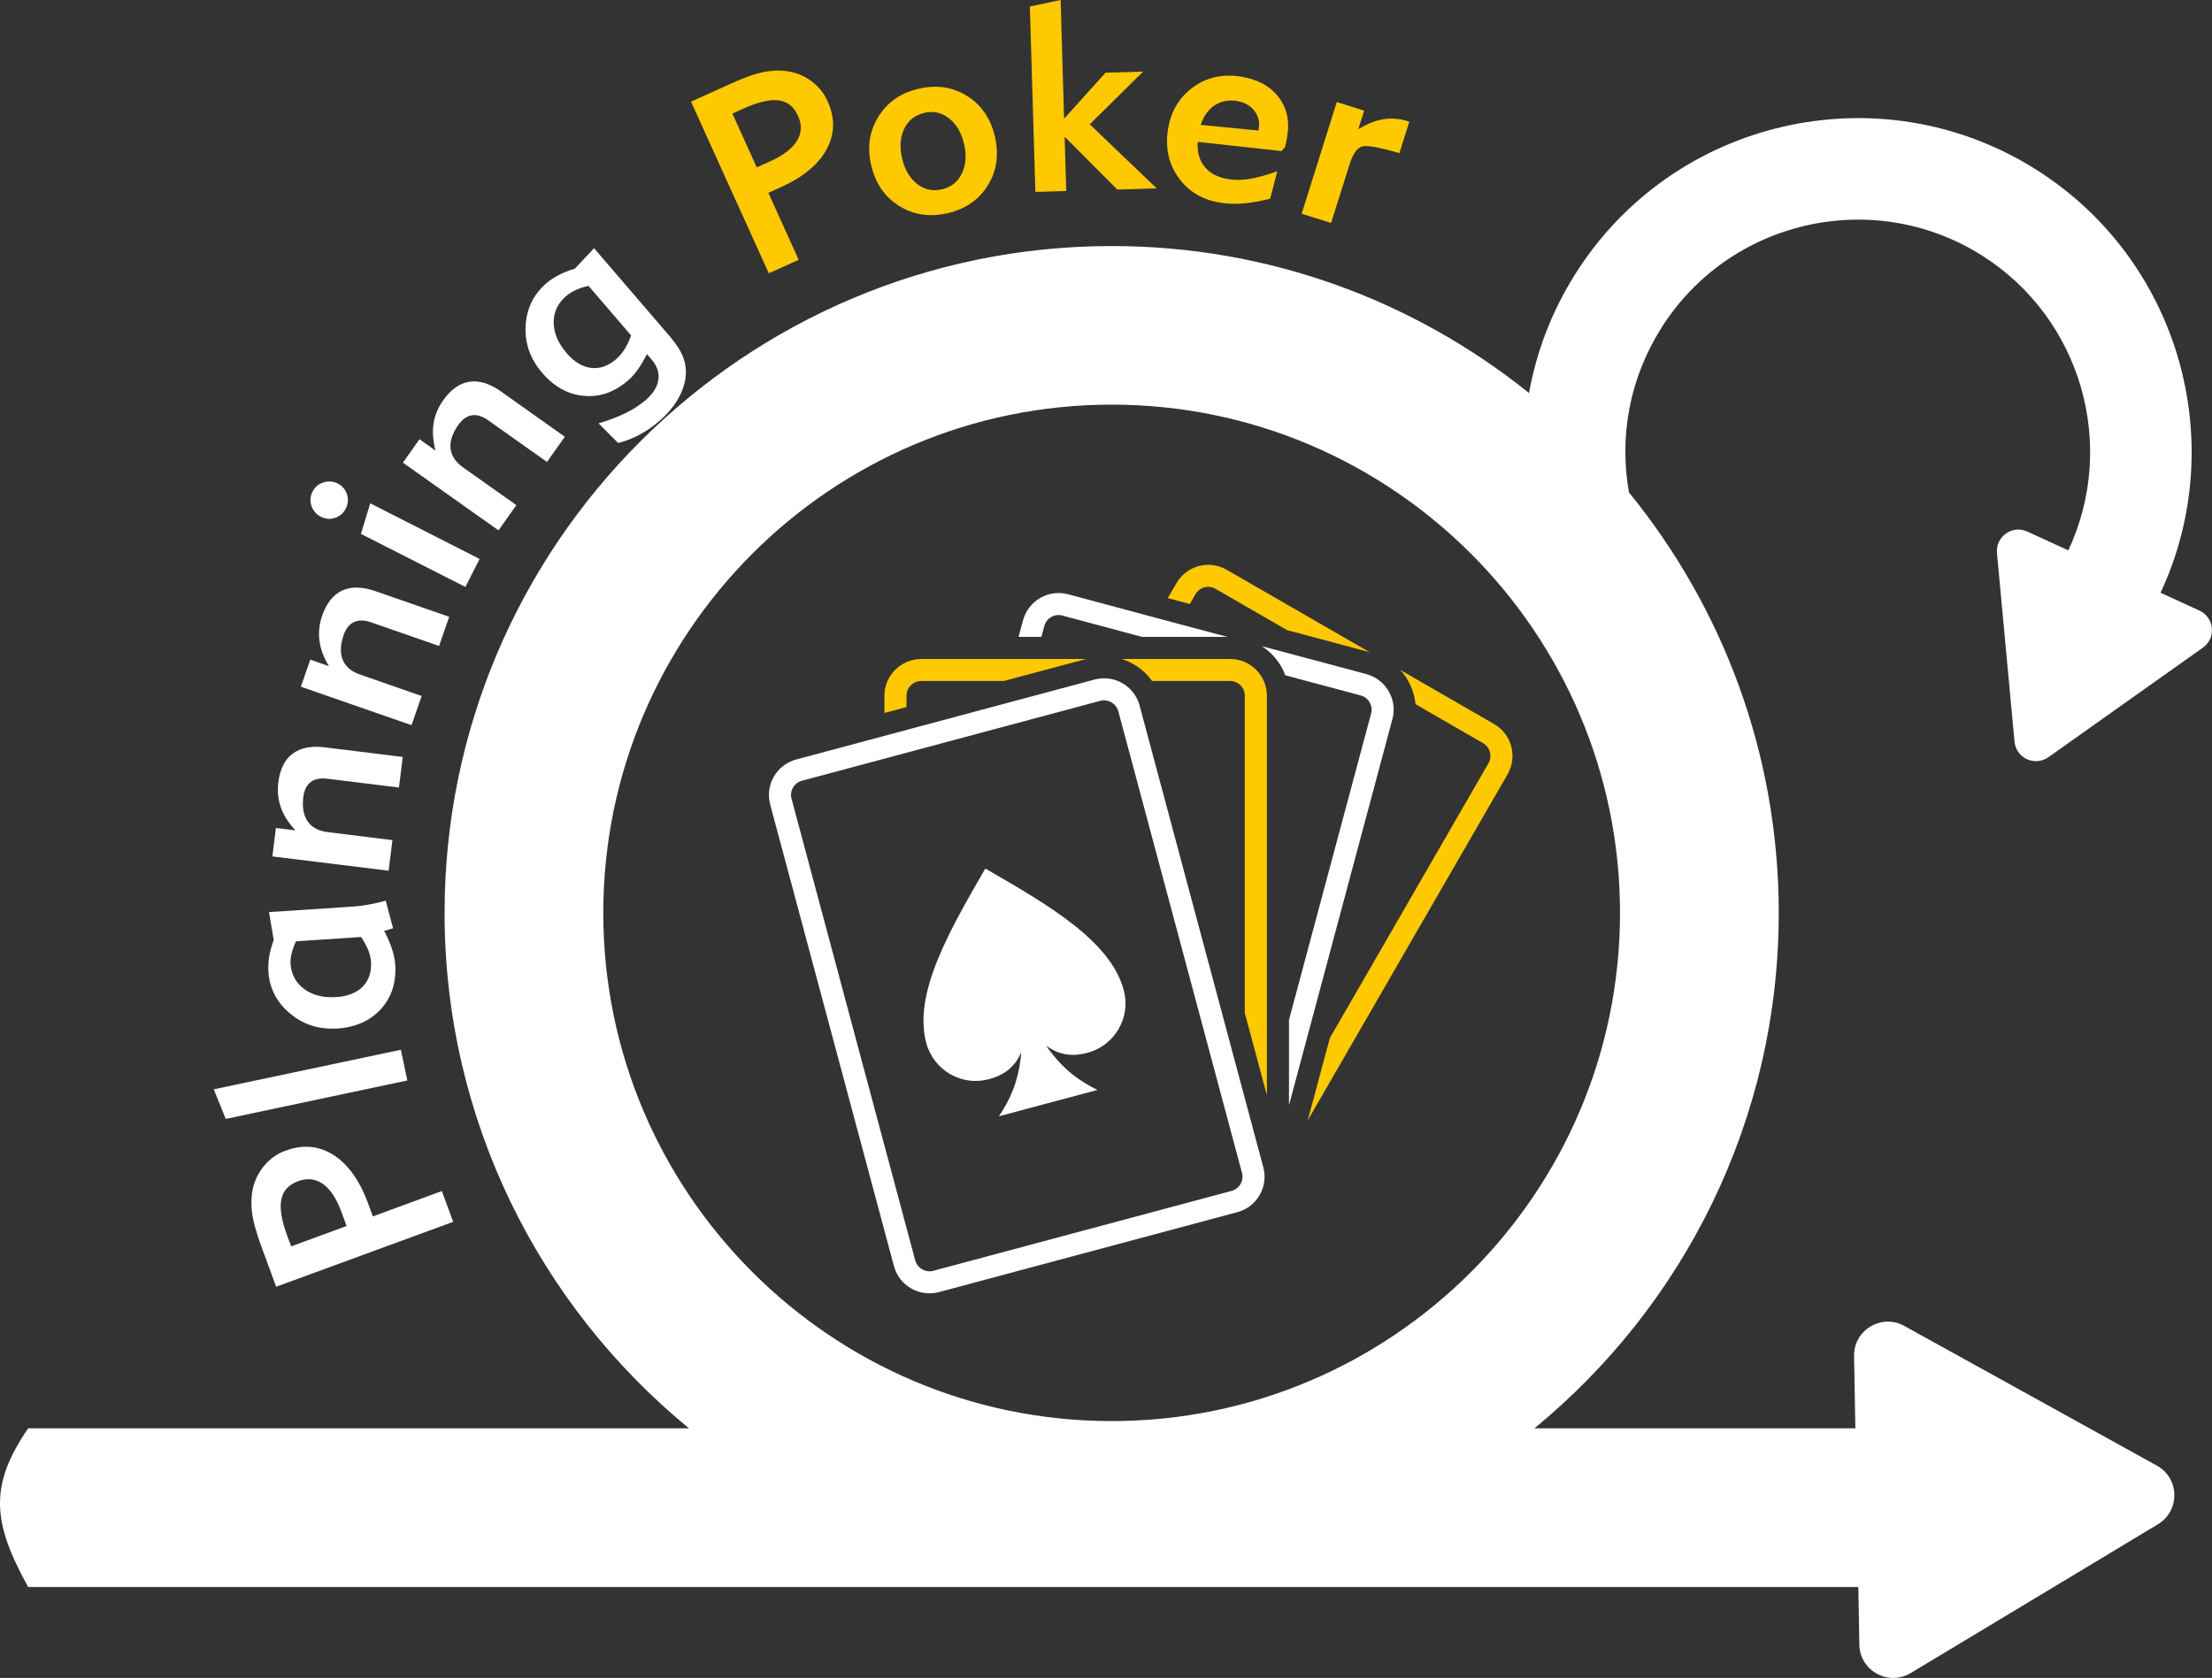 <?xml version="1.0" encoding="UTF-8"?>
<!DOCTYPE svg PUBLIC "-//W3C//DTD SVG 1.1//EN" "http://www.w3.org/Graphics/SVG/1.1/DTD/svg11.dtd">
<!-- Creator: CorelDRAW X7 -->
<svg xmlns="http://www.w3.org/2000/svg" xml:space="preserve" width="62.896mm" height="47.725mm" version="1.1" style="shape-rendering:geometricPrecision; text-rendering:geometricPrecision; image-rendering:optimizeQuality; fill-rule:evenodd; clip-rule:evenodd"
viewBox="0 0 24430 18537"
 xmlns:xlink="http://www.w3.org/1999/xlink">
 <rect x="0" y="0" width="24430" height="18537" fill="#333333" stroke="none"/>
 <defs>
  <style type="text/css">
   <![CDATA[
    .fil1 {fill:#FEC901}
    .fil2 {fill:white}
    .fil3 {fill:#FEC901;fill-rule:nonzero}
    .fil0 {fill:white;fill-rule:nonzero}
   ]]>
  </style>
 </defs>
 <g id="Camada_x0020_1">
  <g id="_2821344361568">
   <path class="fil0" d="M12278 15699c-3096,0 -5615,-2518 -5615,-5614 0,-3096 2519,-5615 5615,-5615 3095,0 5614,2519 5614,5615 0,3096 -2519,5614 -5614,5614zm12013 -8954l-429 -197c774,-1660 208,-3681 -1383,-4680 -1722,-1081 -4003,-559 -5084,1164 -256,407 -426,851 -508,1310 -1263,-1016 -2866,-1624 -4609,-1624 -4063,0 -7368,3304 -7368,7367 0,2292 1052,4342 2699,5694 -2433,0 -4865,0 -7298,0 -428,627 -401,1030 0,1753l20213 0 11 637c5,288 320,462 567,314l1366 -822 1365 -822c247,-149 240,-509 -12,-648l-1395 -772 -1394 -771c-252,-140 -561,46 -555,334l14 797 -3544 0c1646,-1352 2698,-3402 2698,-5694 0,-1760 -621,-3377 -1654,-4645 -112,-629 12,-1267 354,-1812 752,-1199 2339,-1562 3538,-810 1108,696 1502,2106 960,3262l-453 -208c-166,-76 -352,56 -335,238l97 1041 97 1042c17,182 224,277 374,172l853 -605 853 -605c150,-106 128,-333 -38,-410z"/>
   <g>
    <path class="fil1" d="M15465 7401l1037 598c194,112 260,361 148,555l-2207 3823 244 -909 1752 -3036c45,-77 18,-177 -59,-222l-747 -431c-13,-141 -73,-275 -168,-378l0 0zm-2568 -794l96 -164c111,-195 361,-261 554,-149l1578 910 -910 -243 -790 -456c-77,-45 -177,-18 -222,59l-62 109 -244 -66z"/>
    <path class="fil2" d="M13935 7138l1156 309c216,59 346,282 287,498l-1142 4264 0 -942 907 -3385c23,-86 -28,-176 -115,-199l-833 -223c-49,-134 -142,-247 -260,-322l0 0zm-2686 -102l50 -184c58,-216 281,-345 497,-287l1759 471 -942 0 -880 -236c-86,-23 -176,28 -199,115l-33 121 -252 0z"/>
    <path class="fil1" d="M12389 7280l1197 0c224,0 406,182 406,406l0 4414 -244 -909 0 -3505c0,-90 -73,-163 -162,-163l-862 0c-83,-116 -201,-201 -335,-243l0 0zm-2621 596l0 -190c0,-224 183,-406 407,-406l1821 0 -910 243 -911 0c-90,0 -163,73 -163,163l0 125 -244 65z"/>
    <path class="fil2" d="M10108 13924c-485,-1809 -881,-3290 -1366,-5100 -23,-86 28,-176 115,-199l3295 -883c86,-23 175,29 199,115 484,1809 882,3291 1366,5100 23,86 -28,176 -115,199l-3295 883c-86,23 -175,-29 -199,-115l0 0zm-235 63c-456,-1700 -911,-3400 -1367,-5100 -58,-216 71,-439 288,-497l3295 -883c216,-58 439,71 497,287 456,1700 911,3400 1366,5100 59,216 -70,439 -286,497l-3296 883c-216,58 -439,-71 -497,-287l0 0z"/>
    <path class="fil0" d="M11577 12186l-545 146c111,-165 220,-373 247,-706 -68,152 -173,247 -358,296 -300,81 -610,-98 -691,-400 -146,-545 253,-1236 652,-1927 692,399 1383,798 1529,1343 81,301 -98,611 -399,692 -184,49 -323,19 -458,-78 190,275 389,401 567,489l-544 145z"/>
   </g>
   <g>
    <path class="fil0" d="M3828 13544l-57 -155c-54,-148 -122,-251 -204,-309 -81,-58 -173,-69 -275,-31 -104,38 -165,105 -185,201 -19,95 1,228 63,396l46 123 612 -225zm1177 -46l-1955 717 -166 -452c-57,-155 -91,-282 -102,-381 -11,-99 -6,-193 18,-281 26,-91 70,-171 132,-239 62,-69 135,-119 221,-150 192,-71 369,-55 530,47 161,103 288,280 381,532l28 76 26 71 762 -280 125 340zm-578 -1901l72 339 -2006 425 -132 -327 2066 -437zm-439 -1246l-719 48c-23,50 -39,95 -49,136 -9,40 -13,76 -11,109 8,120 58,214 151,282 92,69 211,98 356,89 127,-9 224,-48 291,-117 68,-70 98,-162 90,-276 -2,-40 -13,-83 -31,-128 -18,-44 -44,-92 -78,-143zm353 -96l-98 29c37,71 66,136 86,197 20,61 32,120 36,174 13,197 -39,361 -157,491 -118,130 -278,202 -480,216 -203,13 -378,-42 -525,-166 -147,-122 -227,-278 -239,-465 -3,-53 0,-108 9,-165 10,-57 27,-118 50,-183l-52 -307 901 -59c69,-4 136,-12 200,-24 65,-11 127,-26 188,-43l81 305zm-7 -974l-42 338 -1284 -158 39 -314 216 26c-76,-81 -130,-165 -161,-252 -31,-87 -40,-180 -28,-278 18,-145 70,-251 157,-316 87,-66 206,-90 356,-71l861 106 -42 338 -788 -97c-79,-10 -141,2 -186,36 -45,34 -73,90 -82,165 -14,113 2,203 48,270 45,66 119,106 218,118l718 89zm323 -1592l-112 322 -1222 -425 104 -299 205 72c-57,-96 -92,-189 -104,-281 -12,-92 -2,-184 30,-277 49,-139 122,-231 221,-277 99,-46 220,-44 363,5l819 285 -112 322 -750 -261c-75,-26 -138,-27 -190,-3 -51,24 -89,72 -114,144 -37,107 -40,198 -10,273 31,75 94,129 189,162l683 238zm-1112 -1980c-52,-26 -87,-66 -105,-120 -18,-54 -14,-107 12,-158 26,-51 66,-85 120,-102 55,-17 108,-13 159,13 50,26 84,65 101,119 17,53 13,105 -13,157 -26,51 -66,86 -119,103 -53,18 -105,14 -155,-12zm1752 466l-157 309 -1154 -586 103 -338 1208 615zm406 -595l-197 279 -1056 -748 183 -259 177 126c-28,-108 -36,-207 -22,-298 14,-92 50,-178 107,-258 84,-120 181,-188 289,-205 108,-16 223,19 347,106l707 502 -197 278 -648 -459c-65,-46 -125,-65 -181,-56 -56,8 -106,44 -150,106 -66,93 -94,180 -86,260 9,80 55,150 136,208l591 418zm1267 -1875l-470 -547c-53,12 -100,27 -140,45 -41,19 -77,42 -110,70 -91,79 -136,176 -135,290 1,115 49,228 144,339 83,96 172,150 268,162 96,12 188,-20 275,-94 36,-31 68,-69 96,-112 28,-44 52,-95 72,-153zm-359 972c119,-36 220,-74 303,-116 84,-42 156,-89 218,-142 81,-70 127,-144 139,-222 12,-78 -13,-152 -73,-223l-53 -62c-33,65 -67,122 -101,170 -35,49 -71,90 -108,121 -150,130 -313,186 -487,170 -175,-15 -328,-100 -461,-254 -132,-154 -193,-326 -183,-518 10,-192 87,-349 229,-472 40,-34 86,-64 137,-91 51,-27 111,-50 177,-70l213 -226 799 930c76,87 128,158 156,211 28,53 47,107 55,163 13,102 -6,206 -56,311 -50,105 -130,205 -238,298 -68,58 -140,108 -215,148 -75,40 -154,70 -235,91l-216 -217z"/>
    <path class="fil3" d="M8358 1849l151 -68c144,-65 241,-140 293,-226 53,-85 56,-178 11,-277 -45,-100 -117,-157 -214,-169 -97,-13 -227,18 -390,91l-120 55 269 594zm133 1170l-859 -1896 440 -199c149,-68 274,-112 372,-130 98,-19 191,-20 281,-2 93,19 175,56 248,113 73,57 129,127 166,210 85,186 82,363 -8,532 -91,168 -258,308 -503,419l-73 33 -69 31 335 740 -330 149zm1472 -1270c29,126 85,221 167,284 82,63 173,82 275,58 100,-23 172,-81 218,-174 45,-93 54,-202 24,-327 -29,-125 -84,-220 -166,-283 -81,-64 -172,-84 -273,-60 -101,23 -175,81 -221,174 -45,92 -53,202 -24,328zm-341 77c-47,-199 -20,-377 79,-537 99,-160 247,-263 445,-309 198,-46 376,-19 535,80 158,99 260,249 307,448 46,200 21,381 -78,539 -98,159 -246,262 -444,308 -198,46 -376,19 -536,-80 -159,-100 -262,-250 -308,-449zm3153 255l-435 13 -582 -584 18 600 -341 10 -61 -2048 340 -72 38 1311 458 -508 415 -12 -589 582 739 708zm486 -702l639 63 2 -17c12,-80 -5,-148 -51,-205 -46,-57 -111,-92 -195,-105 -93,-13 -174,3 -243,50 -69,46 -119,117 -152,214zm846 513l-79 303c-106,27 -202,44 -290,52 -87,7 -169,6 -247,-6 -201,-29 -357,-119 -469,-270 -112,-151 -153,-328 -124,-531 30,-201 120,-358 271,-471 150,-112 326,-154 526,-124 183,27 323,99 418,217 95,118 131,261 106,430 -3,22 -10,60 -21,111 -2,9 -3,14 -4,18l-40 48 -926 -102c-8,113 18,206 79,278 60,73 149,118 268,135 71,11 148,9 230,-4 83,-14 183,-42 302,-84zm1348 -200c-216,-64 -353,-89 -410,-74 -56,15 -103,81 -140,198l-204 647 -325 -102 388 -1234 302 95 -65 207c93,-59 184,-96 273,-111 89,-15 178,-9 267,19l24 7 -110 348z"/>
   </g>
  </g>
 </g>
</svg>
